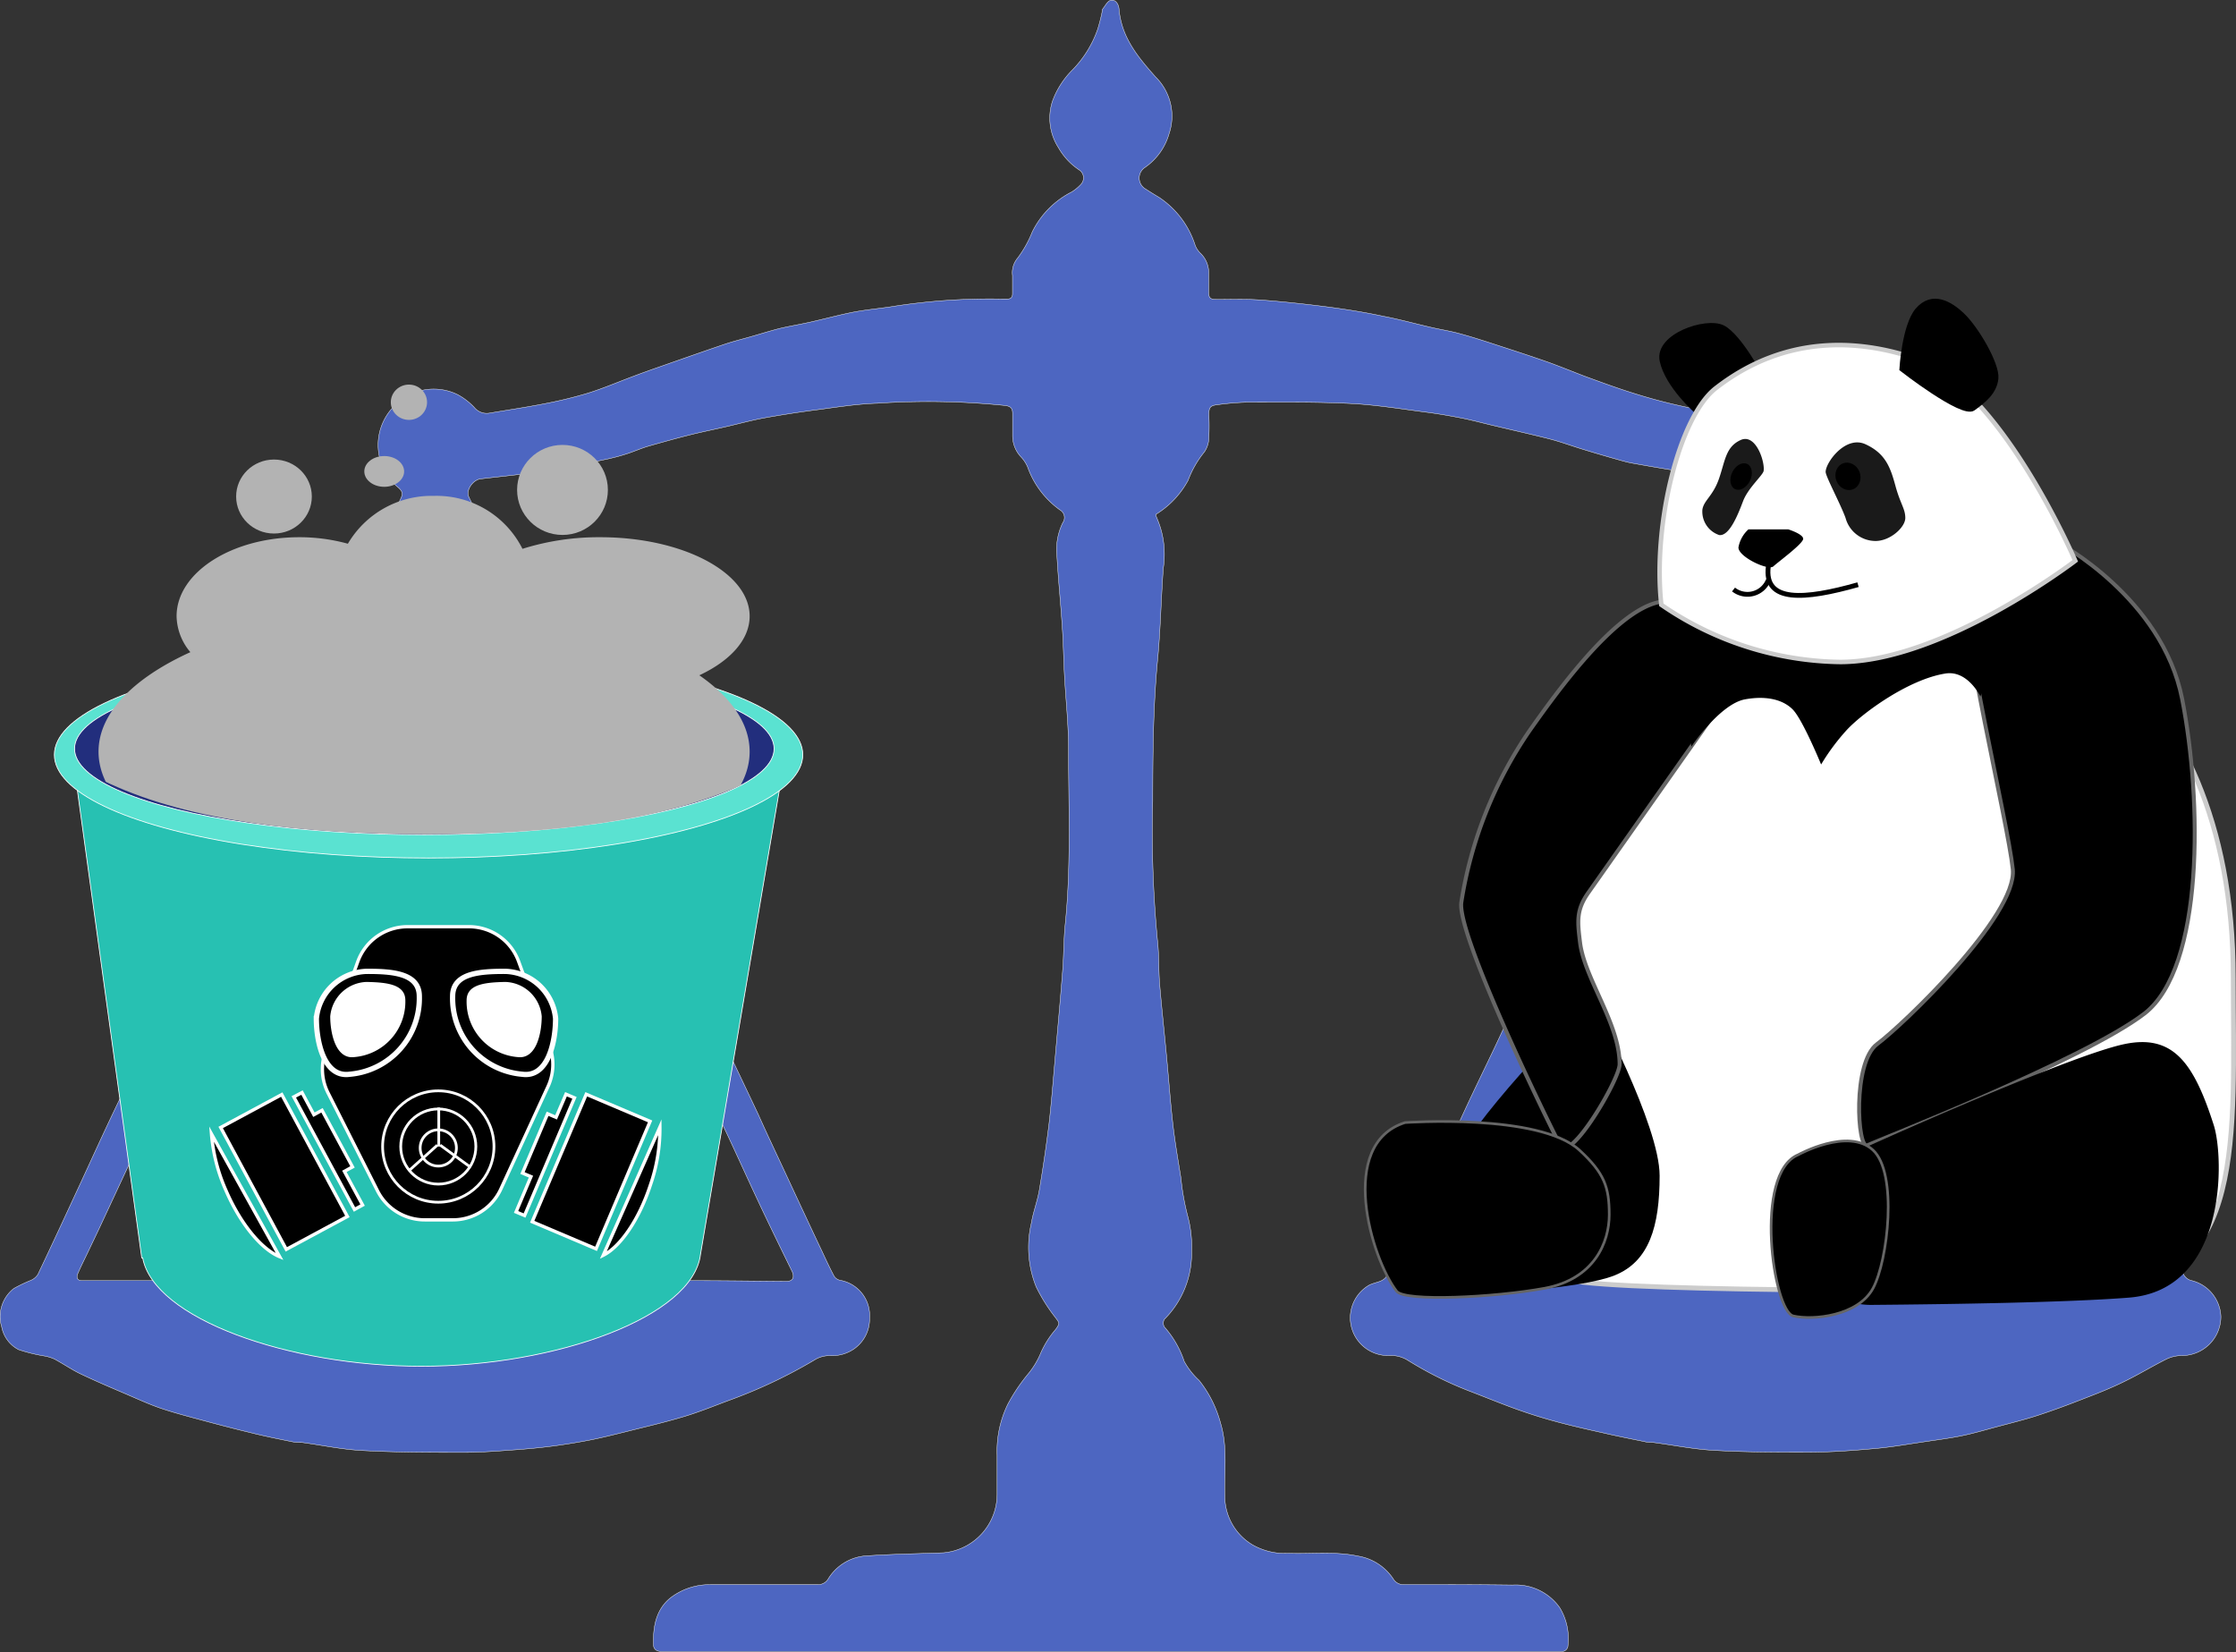 <svg xmlns="http://www.w3.org/2000/svg" xmlns:xlink="http://www.w3.org/1999/xlink" viewBox="0 0 236.92 175.05"><rect x="0" y="0" width="236.92" height="175.05" fill="#333333" stroke="none"/><defs><style>.cls-1,.cls-10,.cls-19,.cls-4{fill:none;}.cls-2{fill:#4d66c1;stroke-width:0.04px;}.cls-10,.cls-11,.cls-2,.cls-3,.cls-5,.cls-6,.cls-9{stroke:#fff;}.cls-10,.cls-11,.cls-13,.cls-14,.cls-15,.cls-16,.cls-17,.cls-18,.cls-19,.cls-2,.cls-3,.cls-4,.cls-5,.cls-6,.cls-9{stroke-miterlimit:10;}.cls-3{fill:#27c1b2;}.cls-3,.cls-5,.cls-6{stroke-width:0.08px;}.cls-4{stroke:red;stroke-width:0.18px;}.cls-5{fill:#5ae2d1;}.cls-6{fill:#222e7d;}.cls-7{clip-path:url(#clip-path);}.cls-8{fill:#b3b3b3;}.cls-9{stroke-width:0.35px;}.cls-10{stroke-width:0.29px;}.cls-11{stroke-width:0.56px;}.cls-12,.cls-13,.cls-16{fill:#fff;}.cls-13,.cls-16{stroke:#ccc;}.cls-13{stroke-width:0.51px;}.cls-14,.cls-17{stroke:#666;}.cls-14{stroke-width:0.42px;}.cls-15,.cls-18,.cls-19{stroke:#000;}.cls-15{stroke-width:0.51px;}.cls-16{stroke-width:0.48px;}.cls-17{stroke-width:0.28px;}.cls-18,.cls-19{stroke-width:0.51px;}.cls-20{fill:#1a1a1a;}</style><clipPath id="clip-path" transform="translate(-2.23)"><path class="cls-1" d="M95,62.4c0,20.41-21.28,26-47.52,26S0,82.81,0,62.4C0,46.84,21.28,34.24,47.52,34.24S95,46.84,95,62.4Z"/></clipPath></defs><title>carbon-pollution</title><g id="Layer_2" data-name="Layer 2"><g id="Layer_2-2" data-name="Layer 2"><path class="cls-2" d="M124.7,54.51a1.44,1.44,0,0,0,.09.33,9.68,9.68,0,0,1,.7,5.37c-.24,3.23-.29,6.47-.6,9.69-.48,5-.51,10-.52,15a122.34,122.34,0,0,0,.5,14.7c.18,1.52.11,3.06.23,4.59.21,2.55.49,5.09.73,7.63s.4,4.88.68,7.31c.22,1.9.55,3.8.85,5.69a26.21,26.21,0,0,0,.71,4,12.32,12.32,0,0,1,.42,3.75,9.86,9.86,0,0,1-2.89,7.22.82.82,0,0,0,0,.8,10.47,10.47,0,0,1,2.11,3.66,7.86,7.86,0,0,0,1.57,2,12.35,12.35,0,0,1,2.29,4.58c.76,2.55.36,5.13.44,7.7a6,6,0,0,0,3,5.19,7,7,0,0,0,3.76.86c2.45.09,4.92-.23,7.33.29a5.55,5.55,0,0,1,3.75,2.41,1.24,1.24,0,0,0,1.2.61c3.82,0,7.63,0,11.44.05a5.7,5.7,0,0,1,5,2.39,6.31,6.31,0,0,1,.88,4,.64.64,0,0,1-.68.65H73.79c-.48,0-1,0-1.45,0s-.85-.16-.87-.69c-.07-2,.3-4,2.12-5.22a6.78,6.78,0,0,1,3.94-1.17q5.66,0,11.31,0a1.27,1.27,0,0,0,1.18-.67,5.13,5.13,0,0,1,4.14-2.39c2.68-.18,5.38-.22,8.06-.32a6.24,6.24,0,0,0,5.66-6.14c0-1.4,0-2.81,0-4.21a11.37,11.37,0,0,1,1.14-5.4,19.1,19.1,0,0,1,2.1-3.14,8.67,8.67,0,0,0,1.43-2.38,10,10,0,0,1,1.54-2.4c.47-.66.4-.67-.07-1.3a18.15,18.15,0,0,1-2-3.2,11.24,11.24,0,0,1-.51-6.76c.2-1.2.65-2.35.85-3.54q.57-3.39,1-6.8c.26-2.23.43-4.47.63-6.71.28-3.23.58-6.45.83-9.68.13-1.62.11-3.25.27-4.85.64-6.19.36-12.4.36-18.59,0-2.67-.3-5.33-.44-8-.09-1.68-.11-3.37-.23-5-.16-2.51-.42-5-.56-7.53a6.47,6.47,0,0,1,.62-3.51.93.93,0,0,0-.3-1.35,9.46,9.46,0,0,1-3.42-4.53,3.6,3.6,0,0,0-.75-1.13,3.28,3.28,0,0,1-.85-2.2V43.8c0-.52-.19-.75-.76-.83a80,80,0,0,0-13.58-.24c-2.28.07-4.56.46-6.84.75-1.73.23-3.45.5-5.17.81-1.3.24-2.58.59-3.87.89s-2.55.55-3.81.86c-1.52.38-3,.79-4.54,1.23-.79.23-1.54.57-2.32.82s-1.34.39-2,.54c-2,.42-4,.88-6,1.19-2.48.38-5,.63-7.47.92-.81.09-1.59,1.2-1.26,1.9.64,1.36,1.35,2.68,2,4,.49,1,.86,2.1,1.35,3.12.72,1.52,1.53,3,2.25,4.51s1.33,3.09,2,4.62c.89,1.94,1.81,3.87,2.72,5.8q2,4.19,3.92,8.36c.88,1.87,1.77,3.74,2.64,5.62l3.89,8.37,3.47,7.47c1,2.11,2,4.21,3,6.32,1.14,2.42,2.3,4.84,3.44,7.26,1,2.24,2.07,4.48,3.11,6.72,1.19,2.56,2.39,5.13,3.6,7.69.42.9.84,1.81,1.31,2.7a1,1,0,0,0,.64.45,3.79,3.79,0,0,1,3.13,4,3.87,3.87,0,0,1-1.63,3.26,4.08,4.08,0,0,1-2.47.73,3,3,0,0,0-1.73.45,53,53,0,0,1-8.67,4.14c-1.7.62-3.37,1.32-5.09,1.84-2.11.64-4.26,1.13-6.4,1.67-1.22.3-2.45.61-3.69.85s-2.53.45-3.81.62-2.65.3-4,.4c-1.81.13-3.63.28-5.44.28-3.61,0-7.23,0-10.83-.2-2.13-.11-4.24-.56-6.36-.85-.32,0-.66,0-1-.07-1.53-.31-3.06-.61-4.58-1-1.86-.44-3.72-.94-5.58-1.44-1.3-.35-2.6-.7-3.87-1.13-1.07-.37-2.1-.83-3.14-1.28-1.74-.75-3.49-1.48-5.21-2.3C9.92,145.18,9,144.54,8,144a4.44,4.44,0,0,0-1.09-.33A17.39,17.39,0,0,1,4.2,143a3.42,3.42,0,0,1-1.79-2.4,3.78,3.78,0,0,1,1.27-4.07,15.53,15.53,0,0,1,1.79-.86,1.68,1.68,0,0,0,.77-.63c1.52-3.19,3-6.4,4.49-9.61,1.24-2.68,2.46-5.37,3.72-8s2.53-5.32,3.79-8c.89-1.89,1.77-3.8,2.66-5.7,1-2.13,2-4.25,3-6.38S26,92.92,27,90.71l3.74-8,3.08-6.57c1.2-2.56,2.41-5.11,3.61-7.68s2.28-4.9,3.41-7.36c1.29-2.77,2.57-5.54,3.87-8.31.25-.52.12-.79-.3-1.15a5.83,5.83,0,0,1-.55-8.47,5.77,5.77,0,0,1,6.86-1.36,7,7,0,0,1,1.75,1.34,1.7,1.7,0,0,0,1.56.63c2-.34,3.92-.62,5.86-1a45.71,45.71,0,0,0,4.62-1.12c1.64-.51,3.22-1.19,4.83-1.79,1-.38,2.05-.75,3.08-1.11,2.18-.76,4.35-1.53,6.54-2.27.91-.31,1.84-.54,2.76-.8s2-.6,2.93-.84,2.26-.46,3.38-.71c1.43-.32,2.84-.7,4.27-1s2.85-.42,4.27-.63a66.15,66.15,0,0,1,11.76-.83c.21,0,.43,0,.65,0,.38,0,.54-.21.53-.59,0-.63,0-1.27,0-1.9a2.39,2.39,0,0,1,.54-1.84,12,12,0,0,0,1.56-2.79,9.41,9.41,0,0,1,4.17-4.22,4.65,4.65,0,0,0,1-.83,1,1,0,0,0-.21-1.51,6.93,6.93,0,0,1-2.2-2.37,5.81,5.81,0,0,1-.64-4.87,9.08,9.08,0,0,1,2.1-3.32,11.58,11.58,0,0,0,2.71-4.36A18.36,18.36,0,0,0,119,1.28c0-.11,0-.24.06-.32.27-.33.51-.84.84-.92.58-.13.86.45.9.91.25,3,2,5.1,3.9,7.23a5.83,5.83,0,0,1,1.4,6,6.5,6.5,0,0,1-2.58,3.58,1.34,1.34,0,0,0,.12,2.28c.46.3.93.59,1.4.87A9.55,9.55,0,0,1,128.87,26a2.45,2.45,0,0,0,.52.8A2.84,2.84,0,0,1,130.3,29c0,.59,0,1.18,0,1.78,0,.82.09.94.93.95,1.51,0,3-.06,4.53.05,2.33.17,4.65.42,7,.72,2,.26,4,.57,6,1,1.69.32,3.35.78,5,1.16,1,.24,2.08.4,3.1.68,1.26.34,2.5.74,3.73,1.14,1.87.61,3.73,1.21,5.58,1.86,1.32.47,2.6,1,3.91,1.5,1.53.56,3.07,1.13,4.62,1.63s2.9.89,4.38,1.25,3.15.7,4.74,1a10.82,10.82,0,0,0,2.41.16,1.68,1.68,0,0,0,1-.59A5.37,5.37,0,0,1,191,41.29a5.76,5.76,0,0,1,6.47,6.23,5.28,5.28,0,0,1-2.26,4.22.7.7,0,0,0-.2,1q1.35,2.73,2.66,5.48c1,2.16,2,4.34,3.06,6.51s2,4.22,3,6.34c.85,1.84,1.68,3.7,2.53,5.54,1.19,2.57,2.4,5.14,3.61,7.71,1,2.17,2.05,4.33,3.06,6.51s2,4.44,3,6.65c.86,1.83,1.76,3.64,2.64,5.47.76,1.57,1.52,3.13,2.25,4.71s1.45,3.23,2.19,4.83c1.18,2.55,2.38,5.1,3.57,7.64,1,2,1.87,4,2.83,6,1.14,2.43,2.32,4.84,3.47,7.26.25.53.41,1.1.7,1.61a1.33,1.33,0,0,0,.77.66,4.08,4.08,0,0,1,3.2,3.84,4.13,4.13,0,0,1-4.16,4.13,3.78,3.78,0,0,0-1.62.38c-1.54.77-3,1.67-4.56,2.42-1.33.65-2.71,1.2-4.1,1.73-1.65.65-3.31,1.27-5,1.82-1.45.47-2.94.83-4.42,1.23-1.19.32-2.39.67-3.6.92s-2.53.42-3.8.61c-1.79.26-3.57.58-5.37.74-2.31.21-4.63.38-6.95.39-3.39,0-6.79,0-10.18-.2-2.1-.12-4.19-.54-6.29-.82-.32-.05-.66,0-1-.1-1.48-.3-3-.6-4.45-.94-1.68-.37-3.36-.75-5-1.2-1.34-.36-2.67-.78-4-1.25-1.68-.6-3.33-1.28-5-1.92a38.88,38.88,0,0,1-6.62-3.29,3.4,3.4,0,0,0-1.85-.53,4,4,0,0,1-2.32-7.43c.43-.24.95-.3,1.39-.52a1.45,1.45,0,0,0,.6-.6c.64-1.27,1.23-2.56,1.84-3.84,1.29-2.74,2.6-5.48,3.88-8.23,1.09-2.33,2.13-4.68,3.23-7s2.24-4.63,3.33-7c.9-1.91,1.74-3.86,2.64-5.78,1.12-2.43,2.28-4.86,3.42-7.28s2.34-4.93,3.49-7.4c1.08-2.31,2.11-4.64,3.18-7,1.16-2.49,2.34-5,3.51-7.45s2.25-4.68,3.35-7c1.4-3,2.76-6,4.15-9,.58-1.24,1.21-2.46,1.8-3.7.25-.51.5-1,.7-1.54a1.52,1.52,0,0,0-1.48-2.17c-1.31-.08-2.61-.22-3.91-.41q-3.6-.54-7.18-1.19c-.74-.13-1.47-.37-2.21-.57-1-.29-2-.58-3-.89-1.16-.35-2.31-.78-3.49-1.09-2-.51-3.94-.94-5.91-1.41-1.17-.27-2.32-.59-3.49-.82s-2.53-.47-3.8-.63c-2.69-.35-5.37-.79-8.07-.92-3.63-.18-7.27-.13-10.91-.13a28.89,28.89,0,0,0-3.07.26c-.79.09-.93.28-.93,1.06a23.4,23.4,0,0,1,0,2.37,2.77,2.77,0,0,1-.48,1.58,10.65,10.65,0,0,0-1.72,3,9.58,9.58,0,0,1-3.1,3.41Zm-76.43-.15c-1,2-2,4-2.86,5.88s-1.84,4-2.76,6-1.74,3.7-2.6,5.56-1.75,3.9-2.66,5.84c-1.11,2.34-2.29,4.64-3.39,7-1.51,3.2-3,6.42-4.45,9.63-.69,1.48-1.44,2.93-2.14,4.41-1.45,3.1-2.88,6.22-4.32,9.33-.92,2-1.84,4-2.77,5.92-.6,1.31-1.2,2.62-1.81,3.93s-1.2,2.52-1.79,3.78-1.15,2.45-1.72,3.67l-2.29,4.92-1.23,2.58c-.34.71-.69,1.4-1,2.12-.21.48,0,.76.43.76l6.17,0H76c3.2,0,6.39.05,9.59.07.65,0,.86-.44.55-1.08-1.17-2.39-2.34-4.78-3.47-7.18s-2.21-4.8-3.33-7.19c-.85-1.8-1.75-3.56-2.59-5.36-1.12-2.39-2.19-4.8-3.3-7.19-1.25-2.66-2.53-5.31-3.78-8-1.07-2.29-2.09-4.6-3.16-6.9s-2.24-4.67-3.33-7c-.92-2-1.78-3.94-2.69-5.89-1.29-2.74-2.61-5.46-3.9-8.2C55.43,69.17,54.24,66.59,53,64Q51,59.6,48.89,55.18A5.88,5.88,0,0,0,48.27,54.36Zm143.26-.11a9,9,0,0,0-.61.91c-.34.68-.63,1.39-.95,2.07-1.28,2.72-2.57,5.44-3.84,8.16-.69,1.5-1.34,3-2,4.53-1.34,2.86-2.72,5.7-4.07,8.55-.37.77-.69,1.56-1.05,2.33l-3.31,7c-.95,2-1.87,4.08-2.83,6.12s-2,4.08-2.91,6.13c-.48,1-.89,2.08-1.37,3.11s-1.16,2.29-1.7,3.45-.91,2.08-1.39,3.11c-1.1,2.32-2.22,4.63-3.31,7-.92,2-1.81,3.92-2.73,5.88-1,2.15-2,4.3-3,6.45-.89,1.86-1.79,3.72-2.67,5.6a1.08,1.08,0,0,0-.08.83c.11.17.52.16.81.2a4.61,4.61,0,0,0,.52,0l17.88,0h45.95l9.93,0c.66,0,.79-.18.57-.8,0-.14-.13-.27-.19-.41-.84-1.75-1.68-3.5-2.5-5.26-1.1-2.37-2.18-4.75-3.29-7.12-.91-1.93-1.87-3.85-2.78-5.78-1.17-2.48-2.3-5-3.46-7.47q-2-4.35-4.09-8.69c-1-2.09-2-4.19-2.93-6.28l-3.85-8.25c-.82-1.77-1.62-3.56-2.45-5.33-.92-1.94-1.88-3.85-2.78-5.79-1.14-2.42-2.22-4.87-3.35-7.29-1.41-3.05-2.85-6.08-4.27-9.12Z" transform="translate(-2.23)"/><path class="cls-3" d="M85.15,81.7h-75l7.1,51.58h.1c1.18,6.43,15.5,11.48,29.52,11.48,14.29,0,28.78-5.24,29.58-11.84h0Z" transform="translate(-2.23)"/><ellipse class="cls-4" cx="45.41" cy="79.33" rx="37.51" ry="9.11"/><ellipse class="cls-5" cx="45.41" cy="79.97" rx="39.65" ry="10.94"/><ellipse class="cls-6" cx="44.96" cy="79.33" rx="37.06" ry="9.11"/><g class="cls-7"><ellipse class="cls-8" cx="59.6" cy="51.91" rx="4.81" ry="4.77"/><path class="cls-8" d="M76.33,71.55c3.27-1.53,5.33-3.77,5.33-6.26,0-4.62-7.08-8.37-15.82-8.37a27,27,0,0,0-8.25,1.23,10.19,10.19,0,0,0-9.39-5.61,10.29,10.29,0,0,0-9.11,5.07,19.25,19.25,0,0,0-5.15-.69c-7.16,0-13,3.75-13,8.37A6.07,6.07,0,0,0,22.4,69.1c-6,2.73-9.73,6.44-9.73,10.54,0,8.36,15.45,15.14,34.5,15.14S81.66,88,81.66,79.64C81.66,76.66,79.7,73.89,76.33,71.55Z" transform="translate(-2.23)"/><ellipse class="cls-8" cx="43.33" cy="42.62" rx="1.92" ry="1.87"/><ellipse class="cls-8" cx="29.03" cy="52.61" rx="4.01" ry="3.92"/><ellipse class="cls-8" cx="40.71" cy="49.95" rx="2.11" ry="1.63"/></g><path class="cls-9" d="M42.26,126.23,37,115.82a5.58,5.58,0,0,1-.28-4.42l3.42-9.51a5.6,5.6,0,0,1,5.27-3.7h6.51a5.59,5.59,0,0,1,5.26,3.68l3.29,9a5.57,5.57,0,0,1-.18,4.26l-5,10.87a5.59,5.59,0,0,1-5.08,3.25H47.26A5.61,5.61,0,0,1,42.26,126.23Z" transform="translate(-2.23)"/><rect class="cls-9" x="28.66" y="116.83" width="7.35" height="14.67" transform="translate(-57.24 30.18) rotate(-28.3)"/><polygon class="cls-9" points="36.49 124.11 37.35 123.64 34.12 117.64 33.26 118.11 32 115.76 31.13 116.22 37.56 128.15 38.42 127.68 36.49 124.11"/><path class="cls-9" d="M24.64,120.15a18.26,18.26,0,0,0,1.54,6c1.55,3.58,3.8,6.24,5.68,7Z" transform="translate(-2.23)"/><rect class="cls-9" x="61.19" y="116.8" width="7.35" height="14.67" transform="translate(73.89 263.74) rotate(-157.02)"/><polygon class="cls-9" points="56.26 124.67 55.36 124.29 58.02 118.01 58.92 118.39 59.97 115.94 60.87 116.32 55.58 128.79 54.68 128.41 56.26 124.67"/><path class="cls-9" d="M72.15,119.42a18.15,18.15,0,0,1-1,6.12c-1.21,3.71-3.21,6.57-5,7.46Z" transform="translate(-2.23)"/><circle class="cls-10" cx="46.44" cy="121.48" r="5.9"/><circle class="cls-10" cx="46.44" cy="121.48" r="3.98"/><circle class="cls-10" cx="46.44" cy="121.63" r="1.92"/><line class="cls-10" x1="46.49" y1="117.35" x2="46.49" y2="121.48"/><line class="cls-10" x1="49.88" y1="123.69" x2="46.64" y2="121.33"/><line class="cls-10" x1="43.39" y1="123.99" x2="46.34" y2="121.33"/><path class="cls-11" d="M46.66,105.56a8.07,8.07,0,0,1-7.37,8.26c-2.74.39-3.54-3.46-3.54-5.9a5.52,5.52,0,0,1,5.3-5C43.82,102.91,46.66,103.12,46.66,105.56Z" transform="translate(-2.23)"/><path class="cls-12" d="M45.18,106a5.89,5.89,0,0,1-5.38,6c-2,.28-2.58-2.52-2.58-4.31a4,4,0,0,1,3.87-3.65C43.11,104.09,45.18,104.24,45.18,106Z" transform="translate(-2.23)"/><path class="cls-11" d="M50.19,105.56a8.07,8.07,0,0,0,7.37,8.26c2.75.39,3.54-3.46,3.54-5.9a5.52,5.52,0,0,0-5.3-5C53,102.91,50.19,103.12,50.19,105.56Z" transform="translate(-2.23)"/><path class="cls-12" d="M51.67,106a5.89,5.89,0,0,0,5.38,6c2,.28,2.58-2.52,2.58-4.31a4,4,0,0,0-3.88-3.65C53.73,104.09,51.67,104.24,51.67,106Z" transform="translate(-2.23)"/><path class="cls-13" d="M182.93,66.51l32-3.78s23.93,6.91,23.93,40.89c0,16.67,1.43,32.44-13.74,32.87s-56.18.35-57.25-1.11,4.47-24.67,1-26.24C164.27,107,174,66.9,182.93,66.51Z" transform="translate(-2.23)"/><path class="cls-14" d="M220.25,57.46s11.08,5.85,13.19,16.59,2.35,28.47-4,33.35-28.31,13.46-29.36,13.95-1.59-8.78,1.05-10.73S216,97,215.5,92.1s-5.8-26.84-4.75-28.79S220.25,57.46,220.25,57.46Z" transform="translate(-2.23)"/><path class="cls-15" d="M188.85,40s-2.33-4.41-4.08-5.29-7,.88-6.43,3.52S182,43.58,182,43.58,187.69,40,188.85,40Z" transform="translate(-2.23)"/><path d="M171.18,106.35s6.9,12.85,6.9,18.22-1.1,9.1-4.79,10.57-14.78,2-14.78,2-1.58-12.69-1.58-14.64S169.06,106.84,171.18,106.35Z" transform="translate(-2.23)"/><path class="cls-14" d="M178,63.8c-4.75,1-11,9.79-13.73,13.66a44.26,44.26,0,0,0-7.2,18.13c-.53,3.42,9.43,23.81,10.48,25.76s6.29-7,6.29-8.59c0-4.29-3.72-9.08-4.19-12.88-.27-2.22-.43-3.44.87-5.29l19.61-27.86Z" transform="translate(-2.23)"/><path d="M212.07,73.8s-1.34-2.8-3.69-2.44c-4,.62-9,4.33-10.56,6.08A22.9,22.9,0,0,0,195.19,81s-1.95-4.75-3-5.82-2.84-1.49-5.07-1.08c-2.64.49-5.68,5-5.68,5L178.83,64l10.61,4a19.09,19.09,0,0,0,12.66.28L215.24,64Z" transform="translate(-2.23)"/><path class="cls-16" d="M222.12,59.42s-14,10.72-24.92,10.72a34.16,34.16,0,0,1-18.94-6.06c-.94-8.59,1.91-19.95,5.77-22.95,7.45-5.79,15.33-5.13,21.14-3.16C214.24,41,222.12,59.42,222.12,59.42Z" transform="translate(-2.23)"/><path d="M227.36,110.62c5.14-1.06,7.32,2,9.43,8.58,1.11,3.44,1.45,17.48-9,18.29-6.47.51-18.85.7-27.33.77a8,8,0,0,1-7.92-9h0a8.07,8.07,0,0,1,4.63-6.45C203.72,119.78,222.12,111.69,227.36,110.62Z" transform="translate(-2.23)"/><path class="cls-17" d="M192.77,122.35s5.28-2.93,7.92-.49,1.58,11.71,0,14.64-6.34,3.42-8.45,2.93S188,124.3,192.77,122.35Z" transform="translate(-2.23)"/><path class="cls-17" d="M151.11,118.94s14.21-1,18.47,2.92c2.64,2.44,3.16,3.91,3.16,6.84s-1.58,6.83-6.86,7.8-14.8,1.44-15.67.31C147.51,133.29,143.91,121.21,151.11,118.94Z" transform="translate(-2.23)"/><path class="cls-18" d="M203.74,39.1s6.42,5,7.56,4.17,2.28-1.73,2.42-3.19-2.06-5.28-3.61-6.73c-1.19-1.11-3.11-2.37-4.73-.46C204,34.57,203.74,39.1,203.74,39.1Z" transform="translate(-2.23)"/><path d="M187.49,56.09h4.22s1.58.49,1.58,1-2.63,2.43-3.16,2.92-3.7-1-3.7-2A3.35,3.35,0,0,1,187.49,56.09Z" transform="translate(-2.23)"/><path class="cls-19" d="M189.6,60c-.53,3.91,3.86,3.55,9.5,1.95" transform="translate(-2.23)"/><path class="cls-19" d="M189.6,61.46a2.38,2.38,0,0,1-3.69,1" transform="translate(-2.23)"/><path class="cls-20" d="M195.67,50c0-1,2.11-3.9,4.22-2.93s2.64,2.44,3.17,4.39,1.05,2.44,1.05,3.42-1.58,2.44-3.16,2.44a3.3,3.3,0,0,1-3.17-2.44C197.25,53.41,195.67,50.48,195.67,50Z" transform="translate(-2.23)"/><path class="cls-20" d="M189.1,49.9c.15-1-.84-4-2.43-3.28s-1.64,2.18-2.29,4.07S182.76,53,182.61,54a2.62,2.62,0,0,0,1.78,2.69c1.08.15,2-2.19,2.53-3.59S189,50.38,189.1,49.9Z" transform="translate(-2.23)"/><ellipse cx="186.7" cy="50.48" rx="1.48" ry="1.04" transform="translate(57.32 196.21) rotate(-64.02)"/><ellipse cx="198.04" cy="50.48" rx="1.31" ry="1.47" transform="translate(-7.13 74.67) rotate(-21.1)"/></g></g></svg>
